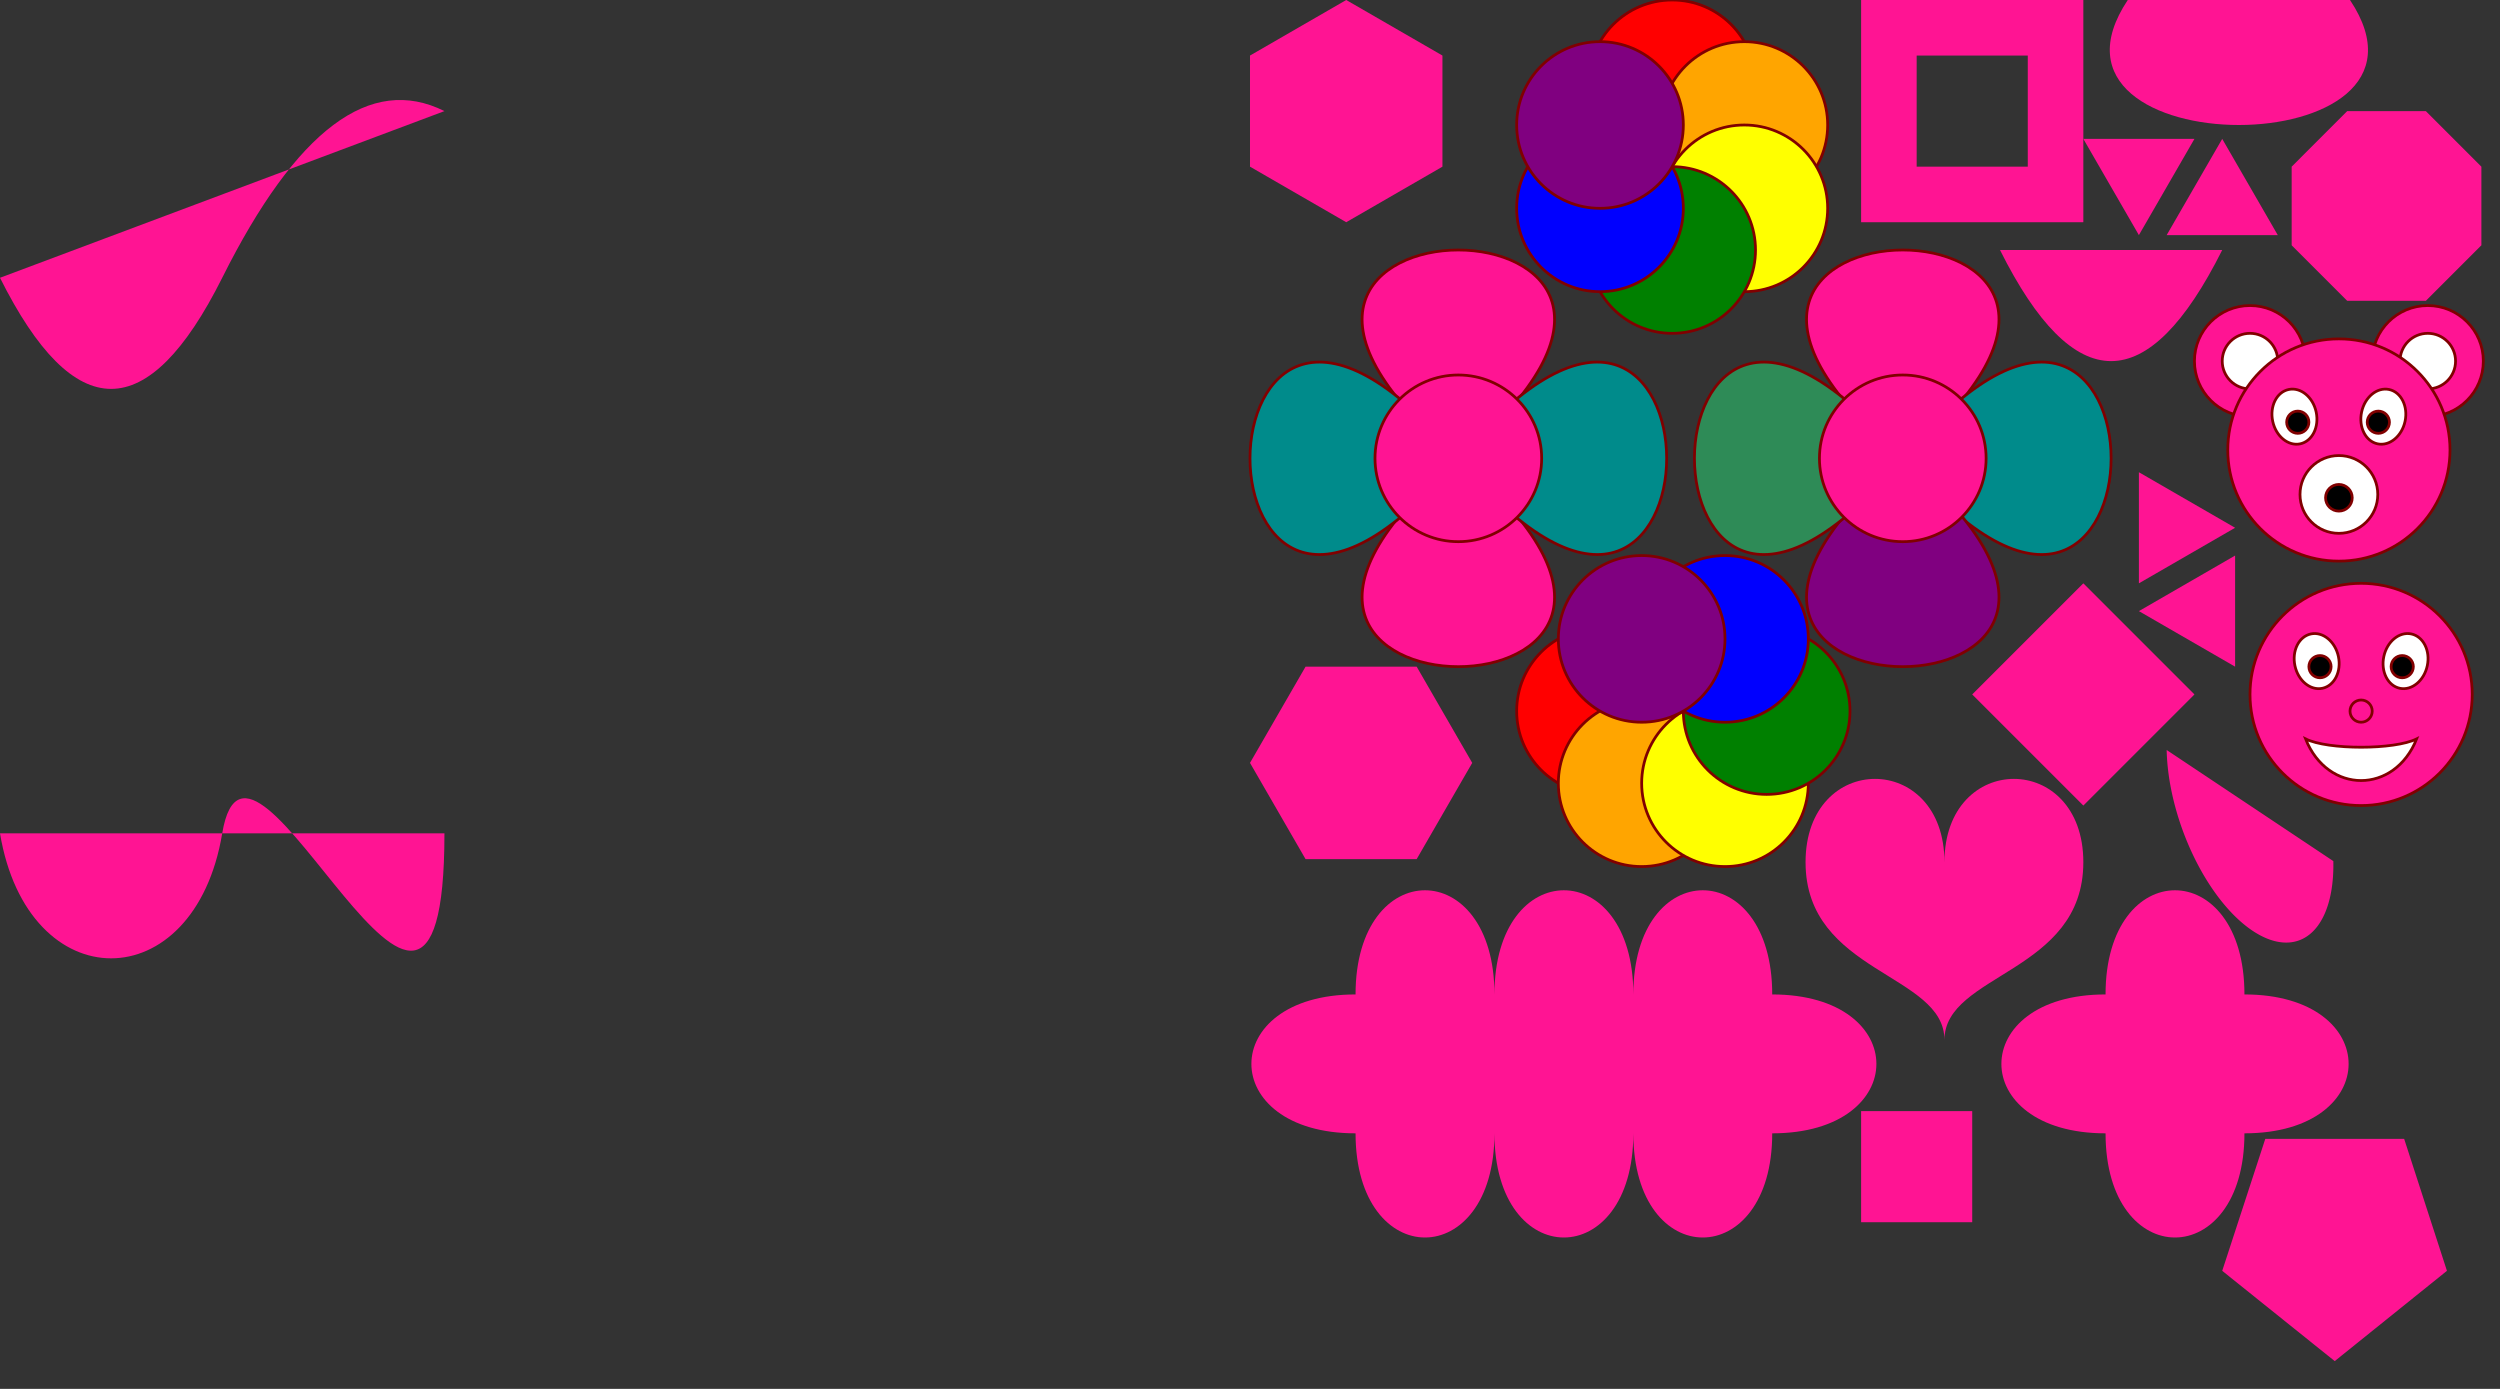 <?xml version='1.0' encoding='utf-8'?>
<svg version='1.1' width='900' height='500' xmlns='http://www.w3.org/2000/svg' xmlns:xlink='http://www.w3.org/1999/xlink'>
	<rect width="100%" height="100%" style="fill:#333333;stroke:none;opacity:1;fill-opacity:1"/>
	<title>mes formes</title>
<style type='text/css'><![CDATA[
	/* défaut */
	* { fill: deeppink; }
	/* fleurs */
	.petal { fill: darkcyan; }
	.petal-bis { fill: purple; }
	.petal-ter { fill: seagreen; }
	polygon { fill: deeppink; }
	g { stroke: maroon; }
	circle.rosace-a { fill: red; }		circle.rosace-b { fill: orange; }	circle.rosace-c { fill: yellow; }
	circle.rosace-d { fill: green; }	circle.rosace-e { fill: blue; }		circle.rosace-f { fill: purple; }
	/* nounours */
	.oeil { fill: white; }
	.pupille { fill: black; }
]]></style><defs>
	<info name='root(2)' value='1.414'/>
	<info name='root(3)' value='1.732'/>
	<pattern id='quadrillage' x='0' y='0' width='120' height='120' patternUnits='userSpaceOnUse' stroke='grey' style='stroke-width:2px'>
		<line y1='0' y2='150' x1='5' x2='5'/>
		<line y1='0' y2='150' x1='45' x2='45' style='stroke-width:4px'/>
		<line y1='0' y2='150' x1='85' x2='85'/>
		<line x1='0' x2='150' y1='5' y2='5'/>
		<line x1='0' x2='150' y1='45' y2='45' style='stroke-width:4px'/>
		<line x1='0' x2='150' y1='85' y2='85'/>
	</pattern>
</defs>
	<g id='nounours' transform='translate(790,110)'>
		<circle r='20' cx='20' cy='20' id='oreille-ext-gh'/>
		<circle r='10' cx='20' cy='20' class='oeil' id='oreille-int-gh'/>
		<circle r='20' cx='84' cy='20' id='oreille-ext-dt'/>
		<circle r='10' cx='84' cy='20' class='oeil' id='oreille-int-dt'/>
		<circle r='40' cx='52' cy='52' id='tete'/>
		<circle r='14' cx='52' cy='68' class='oeil' id='museau'/>
		<circle r='4.8' cx='52' cy='69.2' class='pupille' id='truffe'/>
		<ellipse rx='8' ry='10' cx='68' cy='40' transform='rotate(12,68,40)' class='oeil' id='oeil-dt'/>
		<circle r='4' cx='66.2' cy='42' class='pupille' id='pupille-dt'/>
		<ellipse rx='8' ry='10' cx='36' cy='40' transform='rotate(-12,36,40)' class='oeil' id='oeil-gh'/>
		<circle r='4' cx='37.2' cy='42' class='pupille' id='pupille-gh'/>
	</g>
	<g id='smiley' transform='translate(810,210)'>
		<circle r='40' cx='40' cy='40' id='tete'/>
		<ellipse rx='8' ry='10' cx='56' cy='28' transform='rotate(12,56,28)' class='oeil' id='oeil-dt'/>
		<circle r='4' cx='54.8' cy='30' class='pupille' id='pupille-dt'/>
		<ellipse rx='8' ry='10' cx='24' cy='28' transform='rotate(-12,24,28)' class='oeil' id='oeil-gh'/>
		<circle r='4' cx='25.2' cy='30' class='pupille' id='pupille-gh'/>
		<circle r='4' cx='40' cy='46' id='nez'/>
		<path d='M20,56 c 8,20 32,20 40,0 c -8,4 -32,4 -40,0z' id='bouche' class='oeil'/>
	</g>
	<g id='flower-square-2p' transform='translate(450,90)'>
		<path d='M75 75 c 120 -100, -120 -100, 0 0 c 120 100, -120 100, 0 0'/>
		<path d='M75 75 c 100 -120, 100 120, 0 0 c -100 -120, -100 120, 0 0' class='petal'/>
		<circle r='30' cx='75' cy='75'/>
	</g>
	<g id='flower-square-4p' transform='translate(610,90)'>
		<path d='M75 75 c 120 -100, -120 -100, 0 0'/>
		<path d='M75 75 c 100 -120, 100 120, 0 0' class='petal'/>
		<path d='M75 75 c 120 100, -120 100, 0 0' class='petal-bis'/>
		<path d='M75 75 c -100 -120, -100 120, 0 0' class='petal-ter'/>
		<circle r='30' cx='75' cy='75'/>
	</g>
	<g id='rosace-horizontal' transform='translate(546,200)'>
		<circle r='30' class='rosace-a' cx='30' cy='55.98'/><circle r='30' class='rosace-b' cx='45' cy='81.96'/>
		<circle r='30' class='rosace-c' cx='75' cy='81.96'/><circle r='30' class='rosace-d' cx='90' cy='55.98'/>
		<circle r='30' class='rosace-e' cx='75' cy='30'/><circle r='30' class='rosace-f' cx='45' cy='30'/>
	</g>
	<g id='rosace-vertical' transform='translate(546,0)'>
		<circle r='30' class='rosace-a' cy='30' cx='55.98'/><circle r='30' class='rosace-b' cy='45' cx='81.96'/>
		<circle r='30' class='rosace-c' cy='75' cx='81.96'/><circle r='30' class='rosace-d' cy='90' cx='55.98'/>
		<circle r='30' class='rosace-e' cy='75' cx='30'/><circle r='30' class='rosace-f' cy='45' cx='30'/>
	</g>
	<polygon id='hexagon-verticlal' points='0,20 0,60 34.64,80 69.28,60 69.28,20 34.64,0' transform='translate(450,0)'/>
	<polygon id='hexagon-horizontal' points='20,0 60,0 80,34.64 60,69.28 20,69.28 0,34.64' transform='translate(450,240)'/>
	<polygon id='trisocele-haut' points='0,0 40,0 20,34.64' transform='translate(750,50)'/>
	<polygon id='trisocele-bas' points='0,34.64 40,34.64 20,0' transform='translate(780,50)'/>
	<polygon id='trisocele-droit' points='0,0 0,40 34.64,20' transform='translate(770,170)'/>
	<polygon id='trisocele-gauche' points='34.64,0 34.64,40 0,20' transform='translate(770,200)'/>
	<polygon id='octogon' points='20,0 48.3,0 68.3,20 68.3,48.3 48.3,68.3 20,68.3 0,48.3 0,20' transform='translate(825,40)'/>
	<polygon id='pentagon' points='0,47.5 15.5,0 65.5,0 80.9,47.5 40.5,80' transform='translate(800,410)'/>

	<path id='heart' d='m0,38 c 0,50 50,50 50,80 c 0,-30 50,-30 50,-80 c 0,-50 -50,-50 -50,0 c 0,-50 -50,-50 -50,0 z' transform='scale(1,0.8) translate(650,350)'/>
	<path id='cloud-cross' d='M 38,88 c 0,50 50,50 50,0 c 50,0 50,-50 0,-50 c 0,-50 -50,-50 -50,0 c -50,0 -50,50 0,50 z' transform='translate(720,320)'/>
	<path id='cloud' d='M 38,88 c 0,50 50,50 50,0 c 0,50 50,50 50,0 c 0,50 50,50 50,0 c 50,0 50,-50 0,-50 c 0,-50 -50,-50 -50,0 c 0,-50 -50,-50 -50,0 c 0,-50 -50,-50 -50,0 c -50,0 -50,50 0,50 z' transform='translate(450,320)'/>

	<path id='path-line-simple' d='m0,0 h40 v40 h-40 z' transform='translate(670,400)'/>
	<path id='path-line-coord' d='m40,0 l40,40 l-40,40 l-40,-40 z' transform='translate(710,210)'/>
	<path id='path-curve-quadratic' d='m0,0 q 40,80 80,0 z' transform='translate(720,90)'/>
	<path id='path-curve-bezier' d='m6,0 c -40,60 120,60 80,0 z' transform='translate(760,0)'/>
	<path id='path-arc' d='m0,0 a 20,40 -20 1 0 60,40 z' transform='translate(780,270)'/>
	<path id='path-hole' fill-rule='evenodd' d='m220,0 h80 v80 h-80 z m20,20 h40 v40 h-40 z' transform='translate(450,0)'/>

	<path id='path-curve-bezier-bis' d='m0,0 c 10,60 70,60 80,0 s 80,120 80,0 z' transform='translate(0,300)'/>
	<path id='path-curve-quadratic' d='m0,0 q 40,80 80,0 t 80,-60 z' transform='translate(0,100)'/>
</svg>